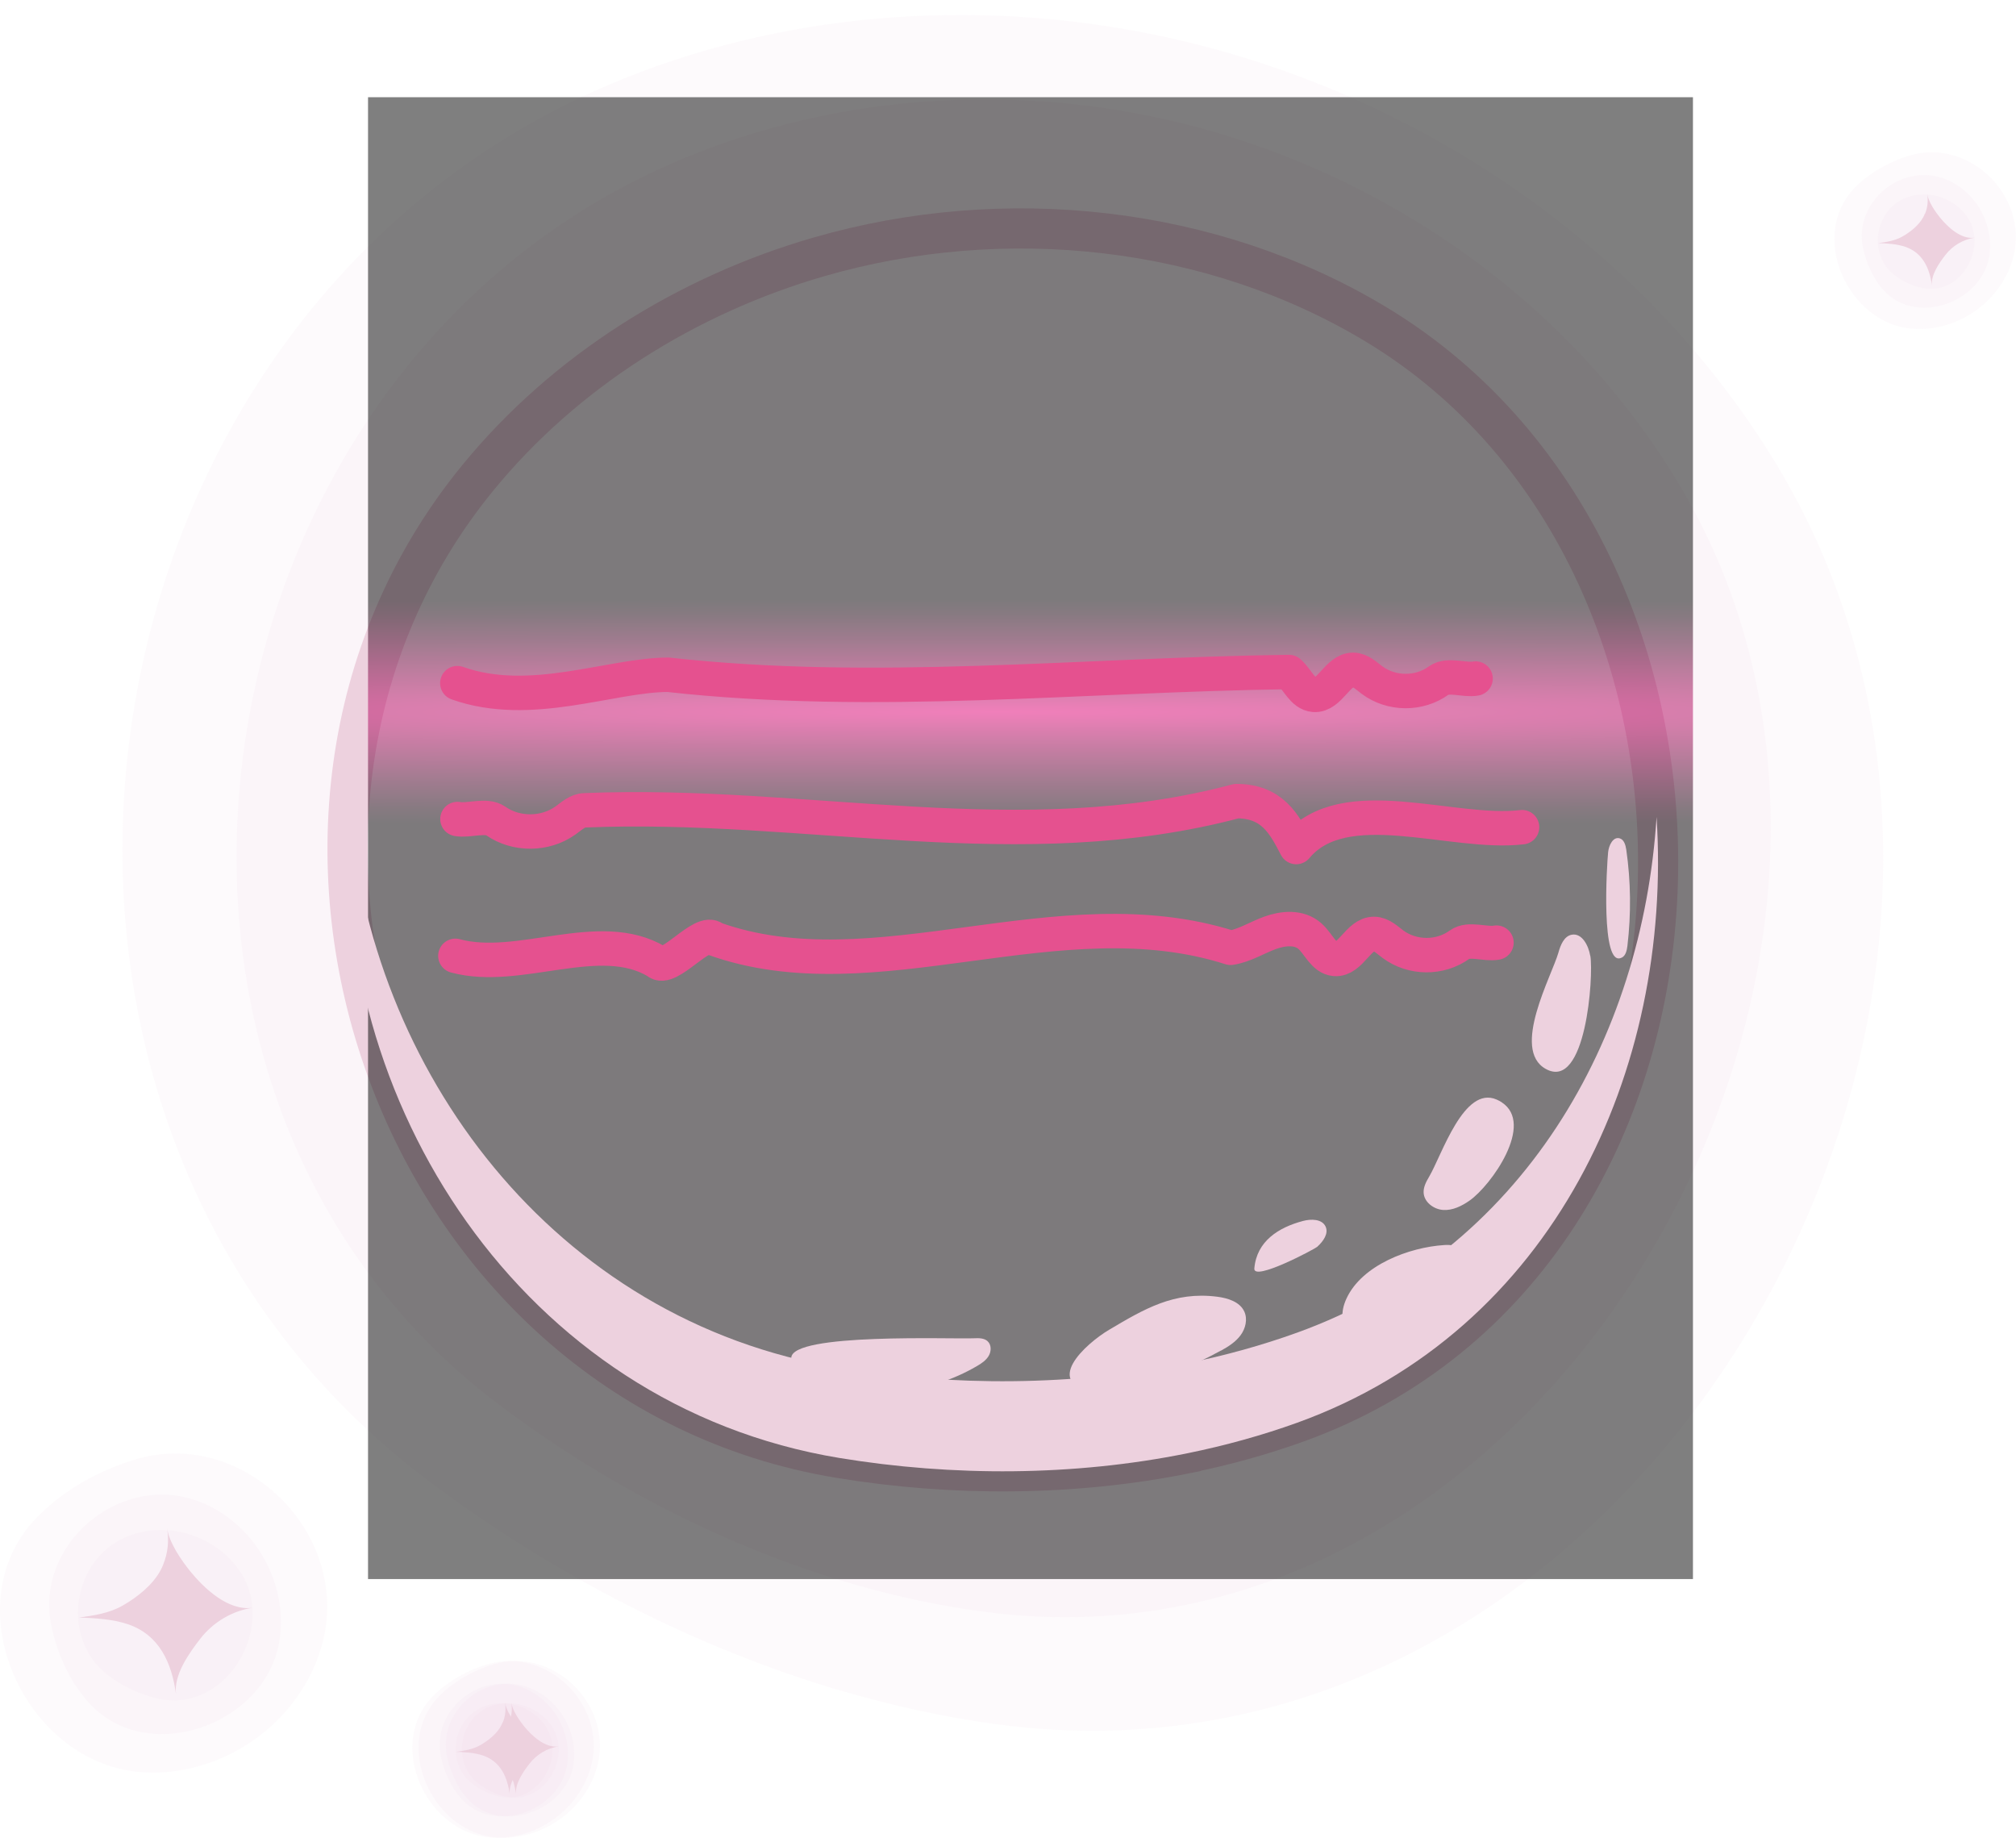 <?xml version="1.0" encoding="UTF-8"?>
<svg xmlns="http://www.w3.org/2000/svg" xmlns:xlink="http://www.w3.org/1999/xlink" viewBox="0 0 175.67 160.12">
  <defs>
    <style>
      .cls-1 {
        fill: url(#_Безымянный_градиент_504);
        mix-blend-mode: screen;
        opacity: .5;
      }

      .cls-1, .cls-2, .cls-3, .cls-4, .cls-5, .cls-6, .cls-7, .cls-8, .cls-9, .cls-10, .cls-11, .cls-12 {
        stroke-width: 0px;
      }

      .cls-13 {
        isolation: isolate;
      }

      .cls-2 {
        filter: url(#outer-glow-5);
      }

      .cls-2, .cls-4, .cls-5, .cls-6, .cls-7, .cls-8, .cls-9, .cls-10, .cls-11, .cls-12 {
        fill: #edd1de;
      }

      .cls-3, .cls-14, .cls-15 {
        fill: none;
      }

      .cls-4 {
        filter: url(#outer-glow-4);
      }

      .cls-14 {
        stroke: #e5518f;
        stroke-linecap: round;
        stroke-linejoin: round;
        stroke-width: 3px;
      }

      .cls-6 {
        filter: url(#outer-glow-9);
      }

      .cls-7 {
        opacity: .1;
      }

      .cls-8 {
        filter: url(#outer-glow-2);
      }

      .cls-9 {
        filter: url(#outer-glow-3);
      }

      .cls-10 {
        filter: url(#outer-glow-7);
      }

      .cls-11 {
        filter: url(#outer-glow-6);
      }

      .cls-15 {
        filter: url(#outer-glow-1);
        stroke: #edd1de;
        stroke-miterlimit: 10;
        stroke-width: 3.5px;
      }

      .cls-12 {
        filter: url(#outer-glow-8);
      }
    </style>
    <filter id="outer-glow-1" filterUnits="userSpaceOnUse">
      <feOffset dx="0" dy="0"/>
      <feGaussianBlur result="blur" stdDeviation="6"/>
      <feFlood flood-color="#deb5d5" flood-opacity=".78"/>
      <feComposite in2="blur" operator="in"/>
      <feComposite in="SourceGraphic"/>
    </filter>
    <radialGradient id="_Безымянный_градиент_504" data-name="Безымянный градиент 504" cx="4265.32" cy="-912.82" fx="4265.32" fy="-912.82" r="6.44" gradientTransform="translate(61604.43 9349.44) rotate(-90.25) scale(2.18 67.35) skewX(-7.37)" gradientUnits="userSpaceOnUse">
      <stop offset="0" stop-color="#e60b7c"/>
      <stop offset=".2" stop-color="#9b0753"/>
      <stop offset=".44" stop-color="#480327"/>
      <stop offset=".61" stop-color="#14000a"/>
      <stop offset=".7" stop-color="#000"/>
    </radialGradient>
    <filter id="outer-glow-2" filterUnits="userSpaceOnUse">
      <feOffset dx="0" dy="0"/>
      <feGaussianBlur result="blur-2" stdDeviation="6"/>
      <feFlood flood-color="#deb5d5" flood-opacity=".61"/>
      <feComposite in2="blur-2" operator="in"/>
      <feComposite in="SourceGraphic"/>
    </filter>
    <filter id="outer-glow-3" filterUnits="userSpaceOnUse">
      <feOffset dx="0" dy="0"/>
      <feGaussianBlur result="blur-3" stdDeviation="6"/>
      <feFlood flood-color="#deb5d5" flood-opacity=".61"/>
      <feComposite in2="blur-3" operator="in"/>
      <feComposite in="SourceGraphic"/>
    </filter>
    <filter id="outer-glow-4" filterUnits="userSpaceOnUse">
      <feOffset dx="0" dy="0"/>
      <feGaussianBlur result="blur-4" stdDeviation="6"/>
      <feFlood flood-color="#deb5d5" flood-opacity=".61"/>
      <feComposite in2="blur-4" operator="in"/>
      <feComposite in="SourceGraphic"/>
    </filter>
    <filter id="outer-glow-5" filterUnits="userSpaceOnUse">
      <feOffset dx="0" dy="0"/>
      <feGaussianBlur result="blur-5" stdDeviation="6"/>
      <feFlood flood-color="#deb5d5" flood-opacity=".61"/>
      <feComposite in2="blur-5" operator="in"/>
      <feComposite in="SourceGraphic"/>
    </filter>
    <filter id="outer-glow-6" filterUnits="userSpaceOnUse">
      <feOffset dx="0" dy="0"/>
      <feGaussianBlur result="blur-6" stdDeviation="6"/>
      <feFlood flood-color="#deb5d5" flood-opacity=".61"/>
      <feComposite in2="blur-6" operator="in"/>
      <feComposite in="SourceGraphic"/>
    </filter>
    <filter id="outer-glow-7" filterUnits="userSpaceOnUse">
      <feOffset dx="0" dy="0"/>
      <feGaussianBlur result="blur-7" stdDeviation="6"/>
      <feFlood flood-color="#deb5d5" flood-opacity=".61"/>
      <feComposite in2="blur-7" operator="in"/>
      <feComposite in="SourceGraphic"/>
    </filter>
    <filter id="outer-glow-8" filterUnits="userSpaceOnUse">
      <feOffset dx="0" dy="0"/>
      <feGaussianBlur result="blur-8" stdDeviation="6"/>
      <feFlood flood-color="#deb5d5" flood-opacity=".61"/>
      <feComposite in2="blur-8" operator="in"/>
      <feComposite in="SourceGraphic"/>
    </filter>
    <filter id="outer-glow-9" filterUnits="userSpaceOnUse">
      <feOffset dx="0" dy="0"/>
      <feGaussianBlur result="blur-9" stdDeviation="6"/>
      <feFlood flood-color="#deb5d5" flood-opacity=".61"/>
      <feComposite in2="blur-9" operator="in"/>
      <feComposite in="SourceGraphic"/>
    </filter>
  </defs>
  <g class="cls-13">
    <g id="_Слой_2" data-name="Слой 2">
      <g id="_планеты" data-name="планеты">
        <g>
          <path class="cls-7" d="m73.62,147.41c-13.08-3.8-25.69-10.39-36.41-18.48C-4.83,97.18,5.01,27.81,53.07,7.38,67.94,1.06,84.8-.21,100.57,3.02c22.15,4.54,42.54,18.11,54.24,37.46,28.26,46.76-11.85,117.48-68.11,109.73-4.37-.6-8.75-1.55-13.07-2.81Z"/>
          <path class="cls-7" d="m74.7,138.12c-11.35-3.23-22.28-8.93-31.54-15.98C6.87,94.47,16.17,32.96,58.26,14.36c13.02-5.75,27.72-7.05,41.43-4.35,19.25,3.79,36.88,15.59,46.87,32.6,24.13,41.1-11.55,104.13-60.5,97.86-3.8-.49-7.61-1.28-11.36-2.35Z"/>
          <path class="cls-15" d="m103.46,126.62c-9.91,2.01-20.47,2.04-30.32.41-38.59-6.36-56.06-55.37-31.51-85.39,7.59-9.29,18.24-15.94,29.73-19.26,16.13-4.66,34.22-2.77,48.59,5.91,34.72,20.99,32.75,81.33-6.92,95.65-3.08,1.11-6.29,2-9.56,2.66Z"/>
          <rect class="cls-1" x="32.07" y="8.47" width="115.45" height="129.11"/>
          <path class="cls-14" d="m39.86,71.36c1,.18,2.5-.42,3.34.17,1.78,1.24,4.3,1.22,6.07-.04.53-.38,1.05-.88,1.69-.89,19.27-.8,38.03,4.2,56.78-.8,3.13,0,4.17,2,5.21,4,4.17-5,13.55-1,19.68-1.73"/>
          <path class="cls-14" d="m130.4,82.13c-.96.18-2.4-.42-3.21.17-1.71,1.24-4.13,1.22-5.82-.04-.51-.38-1.01-.88-1.63-.89-1.37-.02-2.05,2.29-3.42,2.18-.98-.08-1.42-1.32-2.18-1.99-.94-.83-2.33-.7-3.48-.28s-2.23,1.12-3.43,1.3c-14.99-4.79-30.99,4.21-44.99-.79-1-1-4,3-5,2-5-3-12,1-17.56-.51"/>
          <path class="cls-14" d="m128.58,59.12c-.96.18-2.4-.42-3.21.17-1.71,1.24-4.13,1.22-5.82-.04-.51-.38-1.01-.88-1.63-.89-1.37-.02-2.05,2.29-3.42,2.18-.98-.08-1.42-1.32-2.18-1.99-18.09.24-36.09,2.24-54.09.24-5,0-12,3-18.38.73"/>
          <path class="cls-8" d="m113.03,116.11c-3.08,1.11-6.29,2-9.56,2.66-9.91,2.01-20.47,2.04-30.32.41-24.95-4.11-41.07-26.05-42.71-49.16-1.89,25.77,14.94,52.43,42.71,57.01,9.85,1.62,20.41,1.6,30.32-.41,3.28-.67,6.48-1.55,9.56-2.66,22.35-8.07,32.73-30.76,31.32-52.78-1.23,19.35-11.62,37.81-31.32,44.93Z"/>
          <path class="cls-9" d="m106.39,117.68c.64-.35,1.27-.75,1.71-1.34.43-.58.63-1.39.33-2.06-.39-.86-1.44-1.18-2.37-1.3-3.76-.48-6.36,1.07-9.43,2.89-1.99,1.18-6.05,4.79-.95,5.49,1.06.15,2.13-.13,3.14-.47,2.54-.85,5.22-1.92,7.57-3.22Z"/>
          <path class="cls-4" d="m114.8,108.61c.5-.45.99-1.13.71-1.74-.31-.67-1.26-.68-1.97-.49-2.12.56-4.04,1.76-4.24,4.14-.1,1.16,5.26-1.69,5.5-1.9Z"/>
          <path class="cls-2" d="m126.98,110.49c.29-.49.55-1.13.22-1.6-.29-.41-.87-.45-1.37-.41-3,.19-7.16,1.72-8.51,4.68-1.11,2.43.65,3.87,2.89,3.3,2.53-.64,5.5-3.84,6.77-5.97Z"/>
          <path class="cls-11" d="m130.85,96.04c2.91,1.88-.91,7.24-2.79,8.56-.68.48-1.49.88-2.32.82-.83-.06-1.67-.7-1.69-1.54-.01-.49.24-.95.49-1.37,1.11-1.9,3.02-7.95,5.87-6.71.16.07.31.15.45.24Z"/>
          <path class="cls-10" d="m84.89,116.6c.4-.02.86-.02,1.16.25.35.31.34.89.1,1.29-.24.4-.65.67-1.05.9-4.11,2.39-9.23,2.96-13.77,1.53-1.12-.35-2.39-1.09-2.38-2.26.03-2.2,14.07-1.62,15.94-1.71Z"/>
          <path class="cls-12" d="m138.58,83.29c.29,1.71-.37,11.81-3.89,9.84-3.04-1.69.54-8.12,1.11-10.14.18-.65.49-1.42,1.15-1.55.9-.17,1.47.94,1.62,1.84Z"/>
          <path class="cls-6" d="m141.32,83.43c-1.87,1-1.3-8.17-1.19-9.19.06-.59.43-1.36,1-1.2.39.11.52.59.58.99.4,2.77.43,5.6.1,8.38-.05.39-.14.84-.48,1.02Z"/>
          <g>
            <path class="cls-7" d="m38.72,146.91c1.1-.85,2.41-1.5,3.73-1.9,5.17-1.57,10.32,3.44,9.11,8.65-.37,1.61-1.29,3.09-2.51,4.2-1.71,1.56-4.07,2.43-6.38,2.23-5.58-.48-9.02-8.08-4.98-12.27.31-.33.66-.63,1.02-.91Z"/>
            <path class="cls-7" d="m39.55,155.86c-.55-.86-.93-1.86-1.14-2.84-.8-3.87,3.18-7.29,6.9-6.07,1.15.38,2.16,1.14,2.89,2.1,1.02,1.35,1.5,3.12,1.21,4.79-.72,4.03-6.48,6.04-9.27,2.82-.22-.25-.42-.52-.6-.8Z"/>
            <path class="cls-7" d="m43.17,156.44c-.72-.21-1.41-.57-2-1.02-2.31-1.75-1.77-5.56.87-6.69.82-.35,1.75-.42,2.61-.24,1.22.25,2.34,1,2.98,2.06,1.55,2.57-.65,6.46-3.75,6.04-.24-.03-.48-.09-.72-.15Z"/>
            <path class="cls-5" d="m43.82,150.06c.22-.54.28-1.15.18-1.73.1.69.69,1.55,1.12,2.08.67.82,1.83,1.92,3.01,1.75-.99.15-1.92.7-2.53,1.49-.55.71-1.3,1.76-1.18,2.7-.2-1.51-.8-2.88-2.34-3.4-.75-.25-1.56-.29-2.35-.32.73-.09,1.47-.21,2.11-.57.7-.4,1.45-.99,1.83-1.71.05-.09.09-.19.13-.29Z"/>
          </g>
          <g>
            <path class="cls-7" d="m5.02,130.6c1.99-1.54,4.35-2.71,6.73-3.43,9.33-2.83,18.63,6.2,16.44,15.61-.67,2.91-2.32,5.57-4.52,7.58-3.09,2.82-7.34,4.39-11.51,4.03-10.07-.87-16.27-14.57-8.99-22.14.57-.59,1.19-1.14,1.84-1.65Z"/>
            <path class="cls-7" d="m6.52,146.76c-.99-1.55-1.69-3.35-2.05-5.13-1.44-6.98,5.75-13.16,12.46-10.95,2.08.68,3.9,2.06,5.22,3.79,1.85,2.44,2.71,5.64,2.17,8.65-1.3,7.28-11.68,10.89-16.72,5.08-.39-.45-.75-.94-1.08-1.45Z"/>
            <path class="cls-7" d="m13.04,147.8c-1.3-.38-2.55-1.03-3.61-1.83-4.17-3.15-3.2-10.04,1.57-12.06,1.48-.63,3.15-.75,4.71-.43,2.2.45,4.22,1.8,5.38,3.72,2.81,4.64-1.18,11.66-6.76,10.89-.43-.06-.87-.15-1.3-.28Z"/>
            <path class="cls-5" d="m14.23,136.29c.4-.98.51-2.07.33-3.12.19,1.25,1.25,2.79,2.03,3.75,1.2,1.47,3.3,3.47,5.44,3.16-1.79.26-3.46,1.26-4.57,2.69-.99,1.28-2.35,3.17-2.12,4.87-.36-2.72-1.44-5.2-4.21-6.13-1.36-.45-2.81-.52-4.24-.58,1.31-.17,2.65-.38,3.8-1.04,1.26-.72,2.62-1.79,3.31-3.09.09-.17.17-.34.24-.52Z"/>
          </g>
          <g>
            <path class="cls-7" d="m39.26,146.91c1.1-.85,2.41-1.5,3.73-1.9,5.17-1.57,10.32,3.44,9.11,8.65-.37,1.61-1.29,3.09-2.51,4.2-1.71,1.56-4.07,2.43-6.38,2.23-5.58-.48-9.02-8.08-4.98-12.27.31-.33.66-.63,1.02-.91Z"/>
            <path class="cls-7" d="m40.09,155.86c-.55-.86-.93-1.86-1.14-2.84-.8-3.87,3.18-7.29,6.9-6.07,1.15.38,2.16,1.14,2.89,2.1,1.02,1.35,1.5,3.12,1.21,4.79-.72,4.03-6.48,6.04-9.27,2.82-.22-.25-.42-.52-.6-.8Z"/>
            <path class="cls-7" d="m43.71,156.44c-.72-.21-1.41-.57-2-1.02-2.31-1.75-1.77-5.56.87-6.69.82-.35,1.75-.42,2.61-.24,1.22.25,2.34,1,2.98,2.06,1.55,2.57-.65,6.46-3.75,6.04-.24-.03-.48-.09-.72-.15Z"/>
            <path class="cls-5" d="m44.37,150.06c.22-.54.28-1.15.18-1.73.1.69.69,1.55,1.12,2.08.67.82,1.83,1.92,3.01,1.75-.99.15-1.92.7-2.53,1.49-.55.71-1.3,1.76-1.18,2.7-.2-1.51-.8-2.88-2.34-3.4-.75-.25-1.56-.29-2.35-.32.73-.09,1.47-.21,2.11-.57.7-.4,1.45-.99,1.83-1.71.05-.09.09-.19.13-.29Z"/>
          </g>
          <g>
            <path class="cls-7" d="m162.64,15.46c1.1-.85,2.41-1.5,3.73-1.9,5.17-1.57,10.32,3.44,9.11,8.65-.37,1.61-1.29,3.09-2.51,4.2-1.71,1.56-4.07,2.43-6.38,2.23-5.58-.48-9.02-8.08-4.98-12.27.31-.33.66-.63,1.02-.91Z"/>
            <path class="cls-7" d="m163.47,24.41c-.55-.86-.93-1.86-1.14-2.84-.8-3.87,3.18-7.29,6.9-6.07,1.15.38,2.16,1.14,2.89,2.1,1.02,1.35,1.5,3.12,1.21,4.79-.72,4.03-6.48,6.04-9.27,2.82-.22-.25-.42-.52-.6-.8Z"/>
            <path class="cls-7" d="m167.09,24.99c-.72-.21-1.41-.57-2-1.02-2.31-1.75-1.77-5.56.87-6.69.82-.35,1.75-.42,2.61-.24,1.22.25,2.34,1,2.98,2.06,1.55,2.57-.65,6.46-3.75,6.04-.24-.03-.48-.09-.72-.15Z"/>
            <path class="cls-5" d="m167.75,18.61c.22-.54.28-1.15.18-1.73.1.69.69,1.55,1.12,2.08.67.82,1.83,1.92,3.01,1.75-.99.15-1.92.7-2.53,1.49-.55.71-1.3,1.76-1.18,2.7-.2-1.51-.8-2.88-2.34-3.4-.75-.25-1.56-.29-2.35-.32.73-.09,1.47-.21,2.11-.57.7-.4,1.45-.99,1.83-1.71.05-.09.09-.19.13-.29Z"/>
          </g>
          <rect class="cls-3" x="51.54" y="61.93" width="2.23" height=".51"/>
        </g>
      </g>
    </g>
  </g>
</svg>
